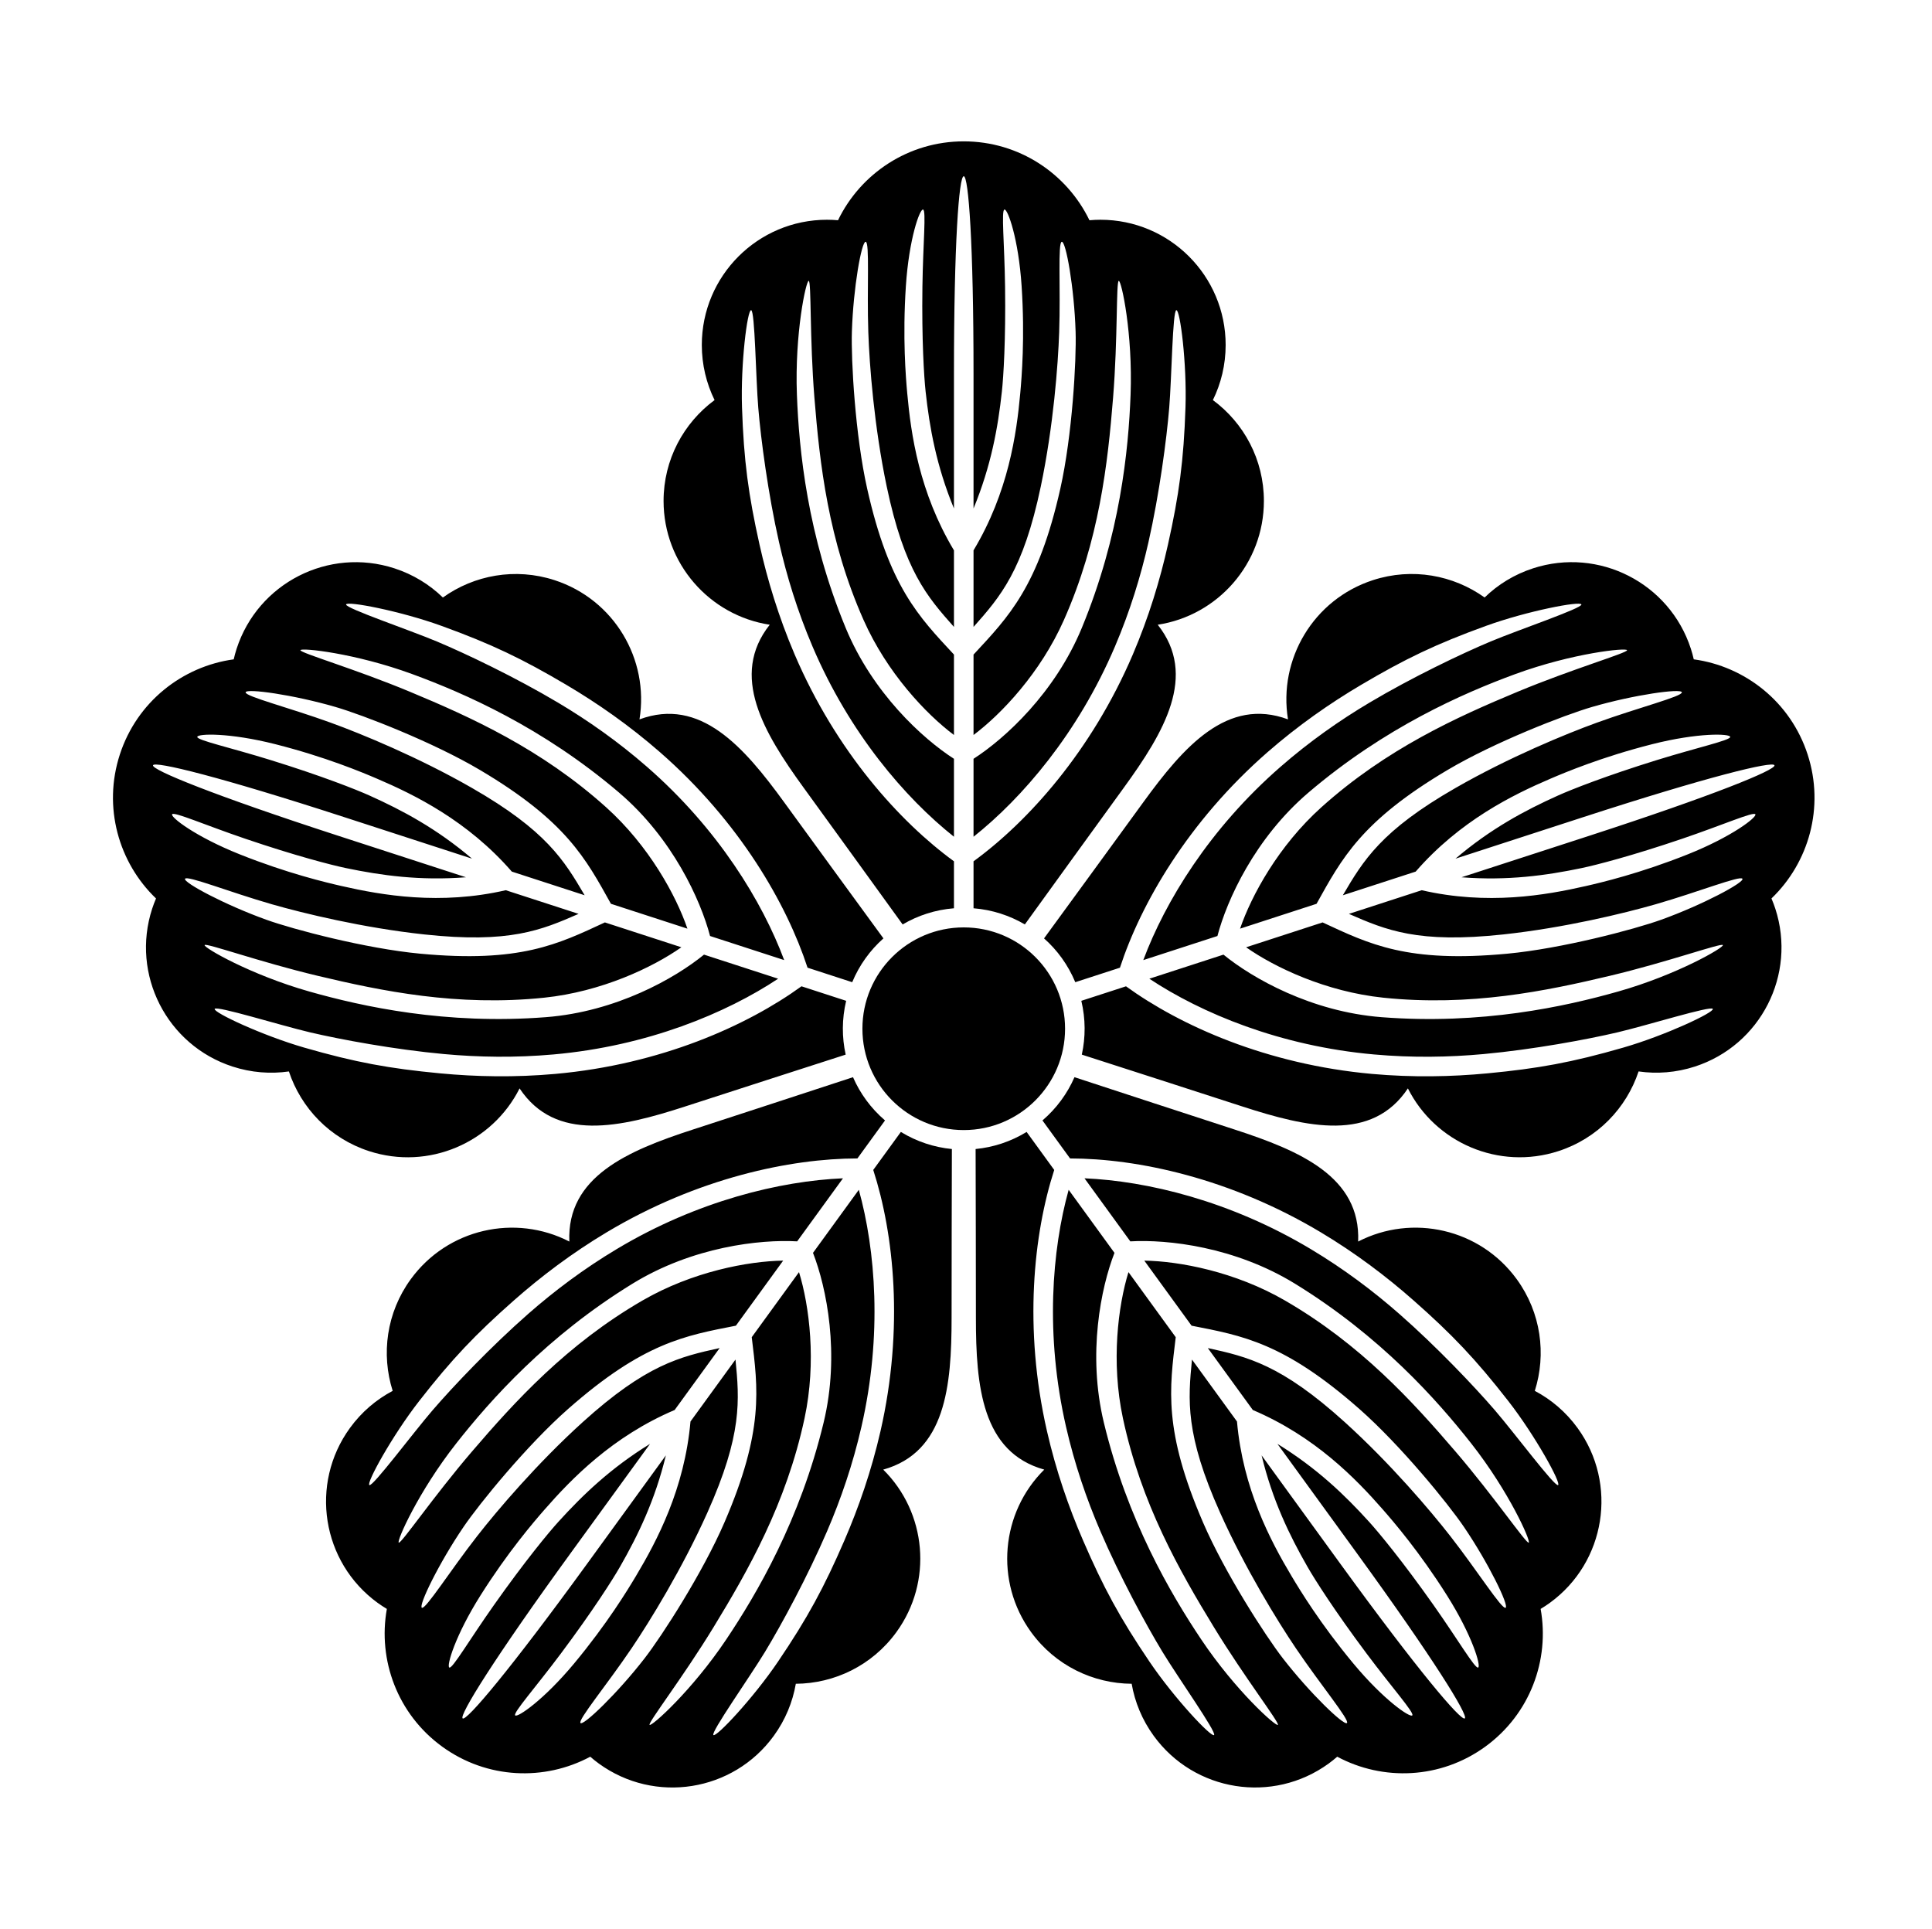 <?xml version="1.0" encoding="UTF-8" standalone="no"?>
<!-- Created with Inkscape (http://www.inkscape.org/) -->

<svg
   version="1.1"
   id="svg318"
   width="795.035"
   height="793.701"
   viewBox="0 0 795.035 793.701"
   sodipodi:docname="Itsutsu Kashiwa.svg"
   inkscape:version="1.2 (dc2aeda, 2022-05-15)"
   xmlns:inkscape="http://www.inkscape.org/namespaces/inkscape"
   xmlns:sodipodi="http://sodipodi.sourceforge.net/DTD/sodipodi-0.dtd"
   xmlns="http://www.w3.org/2000/svg"
   xmlns:svg="http://www.w3.org/2000/svg">
  <defs
     id="defs322">
    <clipPath
       clipPathUnits="userSpaceOnUse"
       id="clipPath817">
      <path
         d="M -540.821,585.848 H 55.455 V -9.428 H -540.821 Z"
         id="path819"
         style="stroke-width:1" />
    </clipPath>
    <clipPath
       clipPathUnits="userSpaceOnUse"
       id="clipPath823">
      <path
         d="M -536.698,584.573 H 59.578 V -10.703 H -536.698 Z"
         id="path825"
         style="stroke-width:1" />
    </clipPath>
    <clipPath
       clipPathUnits="userSpaceOnUse"
       id="clipPath829">
      <path
         d="m -390.077,154.598 h 596.276 v -595.276 h -596.276 z"
         id="path831"
         style="stroke-width:1" />
    </clipPath>
    <clipPath
       clipPathUnits="userSpaceOnUse"
       id="clipPath835">
      <path
         d="M -528.09,575.381 H 68.186 V -19.895 H -528.09 Z"
         id="path837"
         style="stroke-width:1" />
    </clipPath>
    <clipPath
       clipPathUnits="userSpaceOnUse"
       id="clipPath841">
      <path
         d="m -171.152,179.047 h 596.276 v -595.276 h -596.276 z"
         id="path843"
         style="stroke-width:1" />
    </clipPath>
    <clipPath
       clipPathUnits="userSpaceOnUse"
       id="clipPath847">
      <path
         d="m -126.753,394.813 h 596.276 v -595.276 h -596.276 z"
         id="path849"
         style="stroke-width:1" />
    </clipPath>
    <clipPath
       clipPathUnits="userSpaceOnUse"
       id="clipPath853">
      <path
         d="M -531.192,581.588 H 65.084 V -13.688 H -531.192 Z"
         id="path855"
         style="stroke-width:1" />
    </clipPath>
    <clipPath
       clipPathUnits="userSpaceOnUse"
       id="clipPath859">
      <path
         d="m -318.239,503.714 h 596.276 v -595.276 h -596.276 z"
         id="path861"
         style="stroke-width:1" />
    </clipPath>
    <clipPath
       clipPathUnits="userSpaceOnUse"
       id="clipPath865">
      <path
         d="m -480.981,355.253 h 596.276 v -595.276 h -596.276 z"
         id="path867"
         style="stroke-width:1" />
    </clipPath>
    <clipPath
       clipPathUnits="userSpaceOnUse"
       id="clipPath871">
      <path
         d="M -550.264,577.325 H 46.012 V -17.951 H -550.264 Z"
         id="path873"
         style="stroke-width:1" />
    </clipPath>
    <clipPath
       clipPathUnits="userSpaceOnUse"
       id="clipPath877">
      <path
         d="M -561.413,585.852 H 34.863 V -9.424 H -561.413 Z"
         id="path879"
         style="stroke-width:1" />
    </clipPath>
    <clipPath
       clipPathUnits="userSpaceOnUse"
       id="clipPath883">
      <path
         d="M -564.573,585.848 H 31.703 V -9.428 H -564.573 Z"
         id="path885"
         style="stroke-width:1" />
    </clipPath>
    <clipPath
       clipPathUnits="userSpaceOnUse"
       id="clipPath889">
      <path
         d="M -545.417,584.573 H 50.859 V -10.703 H -545.417 Z"
         id="path891"
         style="stroke-width:1" />
    </clipPath>
    <clipPath
       clipPathUnits="userSpaceOnUse"
       id="clipPath895">
      <path
         d="M -584.194,578.938 H 12.082 V -16.338 H -584.194 Z"
         id="path897"
         style="stroke-width:1" />
    </clipPath>
    <clipPath
       clipPathUnits="userSpaceOnUse"
       id="clipPath901">
      <path
         d="M -538.222,577.948 H 58.054 V -17.328 H -538.222 Z"
         id="path903"
         style="stroke-width:1" />
    </clipPath>
    <clipPath
       clipPathUnits="userSpaceOnUse"
       id="clipPath907">
      <path
         d="m -297.44,286.212 h 596.276 v -595.276 h -596.276 z"
         id="path909"
         style="stroke-width:1" />
    </clipPath>
    <clipPath
       clipPathUnits="userSpaceOnUse"
       id="clipPath913">
      <path
         d="M -542.933,584.573 H 53.343 V -10.703 H -542.933 Z"
         id="path915"
         style="stroke-width:1" />
    </clipPath>
    <clipPath
       clipPathUnits="userSpaceOnUse"
       id="clipPath919">
      <path
         d="M -548.983,585.852 H 47.293 V -9.424 H -548.983 Z"
         id="path921"
         style="stroke-width:1" />
    </clipPath>
    <clipPath
       clipPathUnits="userSpaceOnUse"
       id="clipPath925">
      <path
         d="M -553.898,585.848 H 42.379 V -9.428 H -553.898 Z"
         id="path927"
         style="stroke-width:1" />
    </clipPath>
    <clipPath
       clipPathUnits="userSpaceOnUse"
       id="clipPath931">
      <path
         d="M -557.064,585.848 H 39.212 V -9.428 H -557.064 Z"
         id="path933"
         style="stroke-width:1" />
    </clipPath>
    <clipPath
       clipPathUnits="userSpaceOnUse"
       id="clipPath937">
      <path
         d="M -567.775,585.852 H 28.501 V -9.424 H -567.775 Z"
         id="path939"
         style="stroke-width:1" />
    </clipPath>
    <clipPath
       clipPathUnits="userSpaceOnUse"
       id="clipPath944">
      <path
         d="M -572.817,586.135 H 23.459 V -9.141 H -572.817 Z"
         id="path946"
         style="stroke-width:1" />
    </clipPath>
    <clipPath
       clipPathUnits="userSpaceOnUse"
       id="clipPath950">
      <path
         d="M -574.546,585.852 H 21.73 V -9.424 H -574.546 Z"
         id="path952"
         style="stroke-width:1" />
    </clipPath>
    <clipPath
       clipPathUnits="userSpaceOnUse"
       id="clipPath956">
      <path
         d="M -576.369,585.588 H 19.907 V -9.688 H -576.369 Z"
         id="path958"
         style="stroke-width:1" />
    </clipPath>
    <clipPath
       clipPathUnits="userSpaceOnUse"
       id="clipPath962">
      <path
         d="M -557.495,577.85 H 38.781 V -17.426 H -557.495 Z"
         id="path964"
         style="stroke-width:1" />
    </clipPath>
    <clipPath
       clipPathUnits="userSpaceOnUse"
       id="clipPath968">
      <path
         d="M -568.227,575.819 H 28.049 V -19.457 H -568.227 Z"
         id="path970"
         style="stroke-width:1" />
    </clipPath>
    <clipPath
       clipPathUnits="userSpaceOnUse"
       id="clipPath975">
      <path
         d="M -586.545,579.503 H 9.731 V -15.773 H -586.545 Z"
         id="path977"
         style="stroke-width:1" />
    </clipPath>
    <clipPath
       clipPathUnits="userSpaceOnUse"
       id="clipPath981">
      <path
         d="M -556.401,578.014 H 39.875 V -17.262 H -556.401 Z"
         id="path983"
         style="stroke-width:1" />
    </clipPath>
  </defs>
  <sodipodi:namedview
     id="namedview320"
     pagecolor="#ffffff"
     bordercolor="#000000"
     borderopacity="0.25"
     inkscape:showpageshadow="2"
     inkscape:pageopacity="0.0"
     inkscape:pagecheckerboard="0"
     inkscape:deskcolor="#d1d1d1"
     showgrid="false"
     inkscape:zoom="0.29734106"
     inkscape:cx="-215.24105"
     inkscape:cy="396.85068"
     inkscape:window-width="1419"
     inkscape:window-height="456"
     inkscape:window-x="0"
     inkscape:window-y="25"
     inkscape:window-maximized="0"
     inkscape:current-layer="svg318">
    <inkscape:page
       x="0"
       y="0"
       id="page324"
       width="795.035"
       height="793.701" />
  </sodipodi:namedview>
  <path
     d="M 396.587 381.615 C 373.559 381.615 354.891 400.284 354.891 423.311 C 354.891 446.339 373.559 465.011 396.587 465.011 C 419.615 465.011 438.284 446.339 438.284 423.311 C 438.284 400.284 419.615 381.615 396.587 381.615"
     style="fill:#000000;fill-opacity:1;fill-rule:nonzero;stroke:none"
     id="path438" />
  <path
     d="M 520.103 206.13 C 520.103 189.103 511.84 174.014 499.115 164.63 C 502.472 157.787 504.366 150.094 504.366 141.955 C 504.366 113.496 481.294 90.424 452.838 90.424 C 451.311 90.424 449.806 90.501 448.317 90.632 C 439.027 71.421 419.353 58.166 396.585 58.166 C 373.817 58.166 354.141 71.421 344.853 90.632 C 343.362 90.501 341.858 90.424 340.333 90.424 C 311.876 90.424 288.802 113.496 288.802 141.955 C 288.802 150.094 290.697 157.787 294.054 164.63 C 281.329 174.014 273.066 189.103 273.066 206.13 C 273.066 231.922 292.018 253.289 316.754 257.069 C 300.205 277.964 314.174 301.371 330.751 324.191 C 342.094 339.8 360.769 365.63 371.441 380.399 C 377.73 376.703 384.899 374.359 392.562 373.744 L 392.562 354.418 C 370.257 338.164 344.059 309.23 326.967 269.213 C 320.423 253.87 315.796 238.642 312.53 224.006 C 307.984 203.625 306.066 189.59 305.341 167.601 C 304.746 149.613 307.541 127.366 309.106 127.634 C 310.672 127.904 311.005 155.39 312.038 167.847 C 313.106 180.739 316.077 203.229 320.573 223.09 C 323.731 237.047 328.166 251.514 334.371 266.053 C 349.587 301.758 372.507 328.379 392.562 344.312 L 392.562 312.238 C 379.666 303.952 359.067 285.146 348.002 258.369 C 332.215 220.165 328.794 185.183 327.934 162.439 C 326.986 137.29 331.679 115.433 332.797 115.578 C 333.91 115.724 333.173 139.252 335.134 163.634 C 337.311 190.662 340.798 222.313 355.393 255.178 C 365.007 276.83 381.019 293.779 392.562 302.442 L 392.562 269.35 C 378.078 253.758 365.879 241.381 356.833 201.009 C 351.929 179.13 350.189 148.278 350.559 136.478 C 351.125 118.381 354.543 99.272 356.239 99.488 C 357.934 99.704 356.699 118.553 357.317 136.692 C 357.777 150.165 359.707 175.477 364.885 200.166 C 372.138 234.769 381.499 245.51 392.562 257.971 L 392.562 226.463 C 378.281 202.665 374.859 178.727 373.331 161.767 C 372.754 155.37 371.373 138.994 372.775 117.71 C 374.057 98.268 378.482 85.93 379.847 86.23 C 381.21 86.53 379.822 100.28 379.582 117.986 C 379.287 139.838 380.235 155.019 380.895 161.093 C 382.505 175.911 385.319 191.695 392.562 209.235 L 392.562 153.785 C 392.562 100.273 394.611 72.518 396.59 72.518 C 398.569 72.518 400.617 100.273 400.617 153.785 L 400.617 209.235 C 407.858 191.695 410.675 175.911 412.285 161.093 C 412.945 155.019 413.893 139.838 413.595 117.986 C 413.357 100.28 411.967 86.53 413.333 86.23 C 414.697 85.93 419.125 98.268 420.405 117.71 C 421.806 138.994 420.423 155.37 419.849 161.767 C 418.319 178.727 414.899 202.665 400.617 226.463 L 400.617 257.971 C 411.682 245.51 421.041 234.769 428.295 200.166 C 433.47 175.477 435.403 150.165 435.861 136.692 C 436.478 118.553 435.243 99.704 436.939 99.488 C 438.634 99.272 442.054 118.381 442.621 136.478 C 442.99 148.278 441.25 179.13 436.347 201.009 C 427.299 241.381 415.101 253.758 400.617 269.35 L 400.617 302.442 C 412.161 293.779 428.173 276.83 437.786 255.178 C 452.382 222.313 455.866 190.662 458.043 163.634 C 460.007 139.252 459.267 115.724 460.383 115.578 C 461.499 115.433 466.192 137.29 465.243 162.439 C 464.386 185.183 460.963 220.165 445.178 258.369 C 434.113 285.146 413.513 303.952 400.617 312.238 L 400.617 344.312 C 420.674 328.379 443.591 301.758 458.806 266.053 C 465.012 251.514 469.447 237.047 472.606 223.09 C 477.1 203.229 480.072 180.739 481.142 167.847 C 482.174 155.39 482.507 127.904 484.072 127.634 C 485.636 127.366 488.434 149.613 487.839 167.601 C 487.114 189.59 485.194 203.625 480.647 224.006 C 477.384 238.642 472.755 253.87 466.21 269.213 C 449.121 309.23 422.921 338.164 400.617 354.418 L 400.617 373.744 C 408.277 374.359 415.445 376.703 421.733 380.396 C 432.403 365.628 451.075 339.8 462.416 324.191 C 478.996 301.371 492.964 277.964 476.415 257.069 C 501.151 253.289 520.103 231.922 520.103 206.13"
     style="fill:#000000;fill-opacity:1;fill-rule:nonzero;stroke:none"
     id="path442" />
  <path
     d="M 228.203 238.729 C 212.01 233.469 195.106 236.662 182.247 245.868 C 176.779 240.558 170.046 236.38 162.306 233.866 C 135.238 225.07 106.166 239.884 97.371 266.948 C 96.899 268.4 96.51 269.857 96.175 271.312 C 75.033 274.209 56.347 288.825 49.311 310.479 C 42.277 332.134 48.801 354.941 64.202 369.711 C 63.618 371.089 63.078 372.495 62.607 373.946 C 53.813 401.01 68.626 430.083 95.694 438.878 C 103.434 441.394 111.335 441.968 118.882 440.891 C 123.874 455.894 135.671 468.414 151.863 473.676 C 176.394 481.646 202.571 470.224 213.81 447.867 C 228.568 470.062 255.147 464.01 281.972 455.296 C 300.323 449.331 330.66 439.555 348.003 433.966 C 346.432 426.846 346.416 419.301 348.2 411.826 C 342.857 410.089 336.767 408.11 329.82 405.851 C 307.469 422.042 271.856 438.018 228.515 441.903 C 211.899 443.388 195.988 443.086 181.062 441.667 C 160.273 439.692 146.331 437.179 125.191 431.078 C 107.903 426.081 87.609 416.549 88.347 415.142 C 89.087 413.737 115.331 421.913 127.499 424.782 C 140.089 427.747 162.396 431.873 182.674 433.734 C 196.926 435.045 212.054 435.297 227.799 433.889 C 266.458 430.451 298.857 416.879 320.209 402.729 C 310.16 399.463 299.939 396.143 289.706 392.818 C 277.842 402.523 253.587 416.301 224.702 418.55 C 183.491 421.758 149.163 414.203 127.269 407.993 C 103.057 401.122 83.718 389.903 84.201 388.889 C 84.685 387.873 106.833 395.843 130.629 401.513 C 157.007 407.794 188.183 414.258 223.952 410.537 C 247.515 408.083 268.583 398.091 280.39 389.791 C 269.786 386.346 259.231 382.914 248.915 379.565 C 229.611 388.523 214.07 396.297 172.879 392.427 C 150.555 390.331 120.675 382.451 109.566 378.453 C 92.531 372.321 75.415 363.165 76.142 361.618 C 76.871 360.073 94.418 367.073 111.859 372.091 C 124.815 375.818 149.485 381.802 174.566 384.507 C 209.716 388.302 222.824 382.722 238.095 376.047 C 227.712 372.674 217.655 369.409 208.128 366.313 C 181.082 372.539 157.259 368.395 140.655 364.61 C 134.394 363.179 118.395 359.433 98.582 351.523 C 80.489 344.297 70.121 336.274 70.83 335.071 C 71.535 333.866 84.183 339.435 100.95 345.135 C 121.642 352.169 136.371 355.958 142.351 357.206 C 156.943 360.255 172.824 362.455 191.743 360.987 C 167.834 353.218 149.481 347.257 139.007 343.853 C 88.114 327.317 62.35 316.791 62.963 314.911 C 63.574 313.029 90.603 319.655 141.497 336.191 C 151.973 339.594 170.323 345.557 194.232 353.326 C 179.79 341.023 165.647 333.465 152.051 327.357 C 146.481 324.85 132.335 319.258 111.459 312.785 C 94.546 307.541 81.041 304.613 81.177 303.224 C 81.313 301.833 94.414 301.436 113.301 306.226 C 133.978 311.47 149.123 317.843 155.029 320.369 C 170.687 327.063 192.398 337.714 210.619 358.65 C 220.144 361.745 230.202 365.013 240.583 368.386 C 232.151 354.015 224.827 341.794 194.16 324.201 C 172.278 311.649 148.803 301.99 136.129 297.39 C 119.071 291.198 100.762 286.546 101.081 284.868 C 101.399 283.19 120.63 285.842 138.015 290.896 C 149.353 294.192 178.158 305.38 197.451 316.803 C 233.05 337.883 241.052 353.311 251.404 371.903 C 261.72 375.255 272.275 378.685 282.879 382.13 C 278.206 368.474 267.035 348.009 249.414 332.174 C 222.666 308.138 193.642 295.042 168.608 284.62 C 146.025 275.218 123.423 268.65 123.629 267.544 C 123.835 266.438 146.073 268.728 169.699 277.402 C 191.064 285.248 223.275 299.313 254.731 326.13 C 276.779 344.929 288.299 370.331 292.195 385.157 C 302.427 388.482 312.649 391.802 322.699 395.067 C 313.743 371.07 295.507 341.046 266.251 315.542 C 254.34 305.148 241.954 296.461 229.655 289.142 C 212.155 278.73 191.683 268.954 179.755 263.956 C 168.227 259.122 142.186 250.313 142.414 248.74 C 142.642 247.168 164.666 251.385 181.587 257.508 C 202.278 264.994 215.032 271.156 233.011 281.777 C 245.922 289.405 258.975 298.512 271.543 309.479 C 304.321 338.097 323.744 371.955 332.308 398.19 C 339.256 400.449 345.349 402.427 350.689 404.165 C 353.641 397.067 358.087 390.977 363.541 386.135 C 352.793 371.425 334.001 345.686 322.659 330.075 C 306.079 307.255 288.136 286.74 263.15 296.024 C 267.196 271.326 252.732 246.7 228.203 238.729"
     style="fill:#000000;fill-opacity:1;fill-rule:nonzero;stroke:none"
     id="path446" />
  <path
     d="M 169.004 526.417 C 158.996 540.19 156.811 557.256 161.591 572.329 C 154.853 575.889 148.8 581.001 144.016 587.584 C 127.285 610.61 132.392 642.835 155.413 659.565 C 156.647 660.461 157.911 661.281 159.195 662.053 C 155.416 683.053 163.543 705.341 181.963 718.723 C 200.383 732.107 224.089 732.947 242.897 722.867 C 244.025 723.849 245.197 724.797 246.433 725.693 C 269.452 742.419 301.682 737.315 318.41 714.289 C 323.194 707.706 326.184 700.37 327.488 692.857 C 343.301 692.747 358.856 685.395 368.864 671.622 C 384.023 650.755 381.249 622.329 363.458 604.731 C 389.129 597.555 391.587 570.406 391.587 542.204 C 391.585 522.906 391.659 491.032 391.706 472.813 C 384.449 472.105 377.269 469.789 370.709 465.781 C 367.408 470.324 363.644 475.508 359.349 481.417 C 367.841 507.674 372.027 546.482 362.333 588.904 C 358.608 605.165 353.404 620.203 347.441 633.963 C 339.14 653.125 332.441 665.607 320.105 683.823 C 310.013 698.723 294.676 715.078 293.565 713.941 C 292.457 712.805 308.344 690.373 314.832 679.685 C 321.544 668.627 332.361 648.687 340.397 629.977 C 346.045 616.829 350.96 602.518 354.485 587.108 C 363.165 549.278 360.269 514.272 353.41 489.592 C 347.198 498.141 340.88 506.836 334.556 515.54 C 340.121 529.824 345.73 557.146 338.942 585.316 C 329.258 625.501 311.468 655.813 298.793 674.717 C 284.777 695.619 268.132 710.547 267.313 709.771 C 266.497 708.998 280.924 690.398 293.669 669.518 C 307.793 646.37 323.577 618.717 331.088 583.55 C 336.037 560.384 333.045 537.258 328.798 523.466 C 322.246 532.485 315.722 541.464 309.348 550.24 C 311.9 571.365 314.494 588.55 298.084 626.529 C 289.19 647.111 272.462 673.094 265.228 682.422 C 254.133 696.729 240.136 710.179 238.889 709.01 C 237.646 707.838 249.725 693.313 259.886 678.277 C 267.433 667.107 280.75 645.495 291.074 622.477 C 305.545 590.22 304.286 576.026 302.657 559.444 C 296.244 568.274 290.028 576.832 284.14 584.933 C 281.704 612.581 270.402 633.958 261.67 648.578 C 258.376 654.091 249.868 668.151 236.222 684.547 C 223.759 699.523 212.925 706.903 211.999 705.859 C 211.072 704.815 220.277 694.505 230.877 680.323 C 243.962 662.818 252.118 649.977 255.154 644.677 C 262.562 631.742 269.561 617.318 274.012 598.87 C 259.236 619.211 247.894 634.823 241.42 643.731 C 209.965 687.023 191.993 708.274 190.395 707.11 C 188.795 705.947 203.451 682.289 234.903 638.995 C 241.376 630.086 252.718 614.477 267.496 594.135 C 251.328 604.07 239.772 615.185 229.76 626.226 C 225.655 630.753 215.968 642.477 203.361 660.329 C 193.145 674.794 186.189 686.734 184.911 686.177 C 183.629 685.617 187.299 673.034 197.692 656.553 C 209.069 638.507 219.809 626.073 224.037 621.237 C 235.243 608.414 252.081 591.057 277.622 580.198 C 283.509 572.097 289.725 563.54 296.142 554.709 C 279.868 558.286 265.982 561.474 239.774 585.206 C 221.073 602.138 204.635 621.479 196.343 632.11 C 185.181 646.419 175.1 662.398 173.603 661.575 C 172.103 660.753 180.569 643.283 190.748 628.31 C 197.387 618.547 216.928 594.61 233.755 579.789 C 264.804 552.445 281.949 549.605 302.83 545.502 C 309.204 536.729 315.728 527.75 322.282 518.729 C 307.853 518.956 284.936 523.256 264.43 535.12 C 233.304 553.133 211.881 576.688 194.232 597.277 C 178.313 615.846 165.084 635.315 164.092 634.777 C 163.105 634.239 172.155 613.797 187.707 594.007 C 201.769 576.114 225.1 549.824 260.326 528.193 C 285.017 513.037 312.738 509.93 328.04 510.805 C 334.364 502.1 340.681 493.404 346.893 484.857 C 321.304 485.958 287.113 494.026 253.816 513.966 C 240.249 522.081 228.159 531.177 217.4 540.612 C 202.089 554.04 186.465 570.488 178.025 580.286 C 169.865 589.758 153.44 611.802 152.015 611.099 C 150.591 610.398 161.407 590.756 172.459 576.556 C 185.973 559.188 195.773 548.964 211.431 535.146 C 222.675 525.224 235.368 515.625 249.684 507.06 C 287.032 484.729 325.234 476.722 352.832 476.68 C 357.126 470.772 360.89 465.589 364.192 461.048 C 358.358 456.048 353.936 449.939 351.02 443.253 C 333.708 448.928 303.421 458.849 285.069 464.813 C 258.241 473.526 233.185 484.253 234.291 510.886 C 212.057 499.404 184.163 505.55 169.004 526.417"
     style="fill:#000000;fill-opacity:1;fill-rule:nonzero;stroke:none"
     id="path450" />
  <path
     d="M 424.319 671.618 C 434.326 685.391 449.88 692.746 465.691 692.855 C 466.996 700.366 469.988 707.702 474.77 714.287 C 491.499 737.313 523.725 742.415 546.748 725.691 C 547.983 724.793 549.155 723.845 550.283 722.863 C 569.089 732.946 592.797 732.105 611.217 718.719 C 629.637 705.339 637.764 683.05 633.985 662.05 C 635.269 661.279 636.532 660.459 637.766 659.561 C 660.788 642.837 665.896 610.605 649.165 587.582 C 644.381 580.998 638.328 575.886 631.586 572.326 C 636.368 557.252 634.182 540.186 624.177 526.413 C 609.016 505.545 581.123 499.402 558.889 510.884 C 559.996 484.252 534.939 473.525 508.113 464.809 C 489.76 458.848 459.47 448.925 442.156 443.252 C 439.24 449.936 434.819 456.045 428.98 461.048 C 432.282 465.592 436.048 470.772 440.34 476.686 C 467.939 476.722 506.14 484.733 543.488 507.064 C 557.803 515.629 570.497 525.225 581.74 535.149 C 597.399 548.965 607.199 559.194 620.712 576.556 C 631.765 590.758 642.58 610.399 641.157 611.102 C 639.732 611.806 623.308 589.764 615.148 580.29 C 606.707 570.49 591.084 554.042 575.772 540.618 C 565.013 531.181 552.923 522.085 539.355 513.97 C 506.061 494.028 471.872 485.962 446.28 484.858 C 452.491 493.408 458.808 502.105 465.131 510.809 C 480.436 509.928 508.155 513.037 532.847 528.197 C 568.073 549.826 591.404 576.116 605.465 594.012 C 621.016 613.801 630.069 634.241 629.077 634.779 C 628.089 635.318 614.859 615.85 598.94 597.277 C 581.291 576.689 559.867 553.134 528.741 535.124 C 508.237 523.257 485.319 518.957 470.89 518.733 C 477.444 527.754 483.967 536.73 490.344 545.504 C 511.223 549.605 528.368 552.449 559.417 579.793 C 576.245 594.61 595.785 618.547 602.423 628.313 C 612.603 643.285 621.069 660.754 619.571 661.579 C 618.072 662.399 607.991 646.423 596.829 632.113 C 588.54 621.482 572.097 602.14 553.397 585.206 C 527.192 561.478 513.305 558.29 497.028 554.712 C 503.445 563.542 509.663 572.097 515.549 580.201 C 541.092 591.061 557.929 608.415 569.136 621.238 C 573.361 626.074 584.103 638.511 595.48 656.555 C 605.873 673.037 609.544 685.621 608.264 686.178 C 606.984 686.738 600.025 674.798 589.812 660.334 C 577.205 642.479 567.515 630.754 563.412 626.23 C 553.4 615.186 541.844 604.072 525.676 594.14 C 540.455 614.478 551.795 630.09 558.269 639.001 C 589.723 682.293 604.379 705.951 602.777 707.113 C 601.179 708.274 583.205 687.025 551.751 643.735 C 545.277 634.823 533.936 619.211 519.159 598.873 C 523.609 617.321 530.611 631.743 538.019 644.681 C 541.053 649.982 549.211 662.818 562.292 680.323 C 572.895 694.511 582.1 704.815 581.173 705.861 C 580.245 706.907 569.413 699.53 556.949 684.55 C 543.303 668.151 534.795 654.094 531.504 648.579 C 522.772 633.962 511.465 612.582 509.032 584.936 C 503.144 576.834 496.929 568.277 490.512 559.446 C 488.887 576.03 487.628 590.22 502.1 622.479 C 512.423 645.495 525.737 667.11 533.288 678.279 C 543.447 693.315 555.527 707.842 554.283 709.011 C 553.035 710.183 539.037 696.735 527.944 682.425 C 520.708 673.094 503.98 647.113 495.087 626.533 C 478.679 588.55 481.272 571.368 483.824 550.241 C 477.45 541.465 470.928 532.488 464.374 523.468 C 460.128 537.261 457.136 560.384 462.083 583.55 C 469.595 618.722 485.378 646.375 499.504 669.522 C 512.248 690.402 526.673 708.998 525.856 709.774 C 525.04 710.547 508.396 695.626 494.381 674.719 C 481.708 655.815 463.914 625.503 454.23 585.316 C 447.444 557.149 453.054 529.826 458.616 515.542 C 452.291 506.84 445.974 498.145 439.763 489.592 C 432.903 514.272 430.011 549.28 438.684 587.113 C 442.212 602.522 447.126 616.831 452.775 629.979 C 460.814 648.689 471.628 668.631 478.34 679.686 C 484.827 690.373 500.715 712.809 499.605 713.946 C 498.499 715.085 483.16 698.727 473.07 683.826 C 460.728 665.607 454.032 653.126 445.732 633.965 C 439.767 620.206 434.564 605.167 430.84 588.908 C 421.142 546.488 425.332 507.678 433.823 481.421 C 429.53 475.509 425.762 470.327 422.464 465.783 C 415.906 469.788 408.73 472.105 401.471 472.813 C 401.519 491.033 401.595 522.902 401.595 542.2 C 401.592 570.405 404.051 597.55 429.722 604.728 C 411.931 622.323 409.156 650.754 424.319 671.618"
     style="fill:#000000;fill-opacity:1;fill-rule:nonzero;stroke:none"
     id="path454" />
  <path
     d="M 641.309 473.67 C 657.502 468.41 669.301 455.886 674.293 440.883 C 681.837 441.965 689.738 441.386 697.478 438.873 C 724.549 430.079 739.359 401.006 730.569 373.941 C 730.097 372.488 729.555 371.082 728.971 369.706 C 744.373 354.937 750.897 332.128 743.861 310.473 C 736.827 288.821 718.141 274.204 697 271.308 C 696.665 269.849 696.273 268.395 695.801 266.943 C 687.009 239.881 657.934 225.063 630.866 233.86 C 623.126 236.375 616.394 240.552 610.926 245.861 C 598.066 236.657 581.162 233.46 564.971 238.723 C 540.44 246.693 525.976 271.324 530.025 296.014 C 505.039 286.733 487.095 307.249 470.515 330.069 C 459.175 345.68 440.379 371.422 429.632 386.137 C 435.088 390.973 439.534 397.069 442.487 404.165 C 447.829 402.433 453.919 400.449 460.868 398.197 C 469.432 371.96 488.855 338.101 521.633 309.481 C 534.204 298.516 547.253 289.408 560.167 281.781 C 578.142 271.16 590.898 264.999 611.588 257.511 C 628.512 251.389 650.533 247.172 650.762 248.745 C 650.992 250.317 624.953 259.127 613.421 263.957 C 601.493 268.956 581.022 278.734 563.523 289.148 C 551.221 296.462 538.836 305.152 526.924 315.548 C 497.669 341.05 479.435 371.074 470.477 395.072 C 480.528 391.806 490.749 388.485 500.981 385.16 C 504.875 370.332 516.397 344.933 538.445 326.133 C 569.9 299.314 602.112 285.25 623.478 277.406 C 647.104 268.732 669.342 266.441 669.549 267.549 C 669.754 268.655 647.15 275.222 624.566 284.622 C 599.534 295.046 570.512 308.142 543.763 332.178 C 526.143 348.01 514.971 368.48 510.299 382.134 C 520.903 378.686 531.456 375.258 541.771 371.905 C 552.124 353.316 560.125 337.888 595.725 316.808 C 615.02 305.382 643.822 294.194 655.161 290.898 C 672.546 285.845 691.776 283.193 692.096 284.872 C 692.413 286.55 674.104 291.201 657.046 297.394 C 644.374 301.994 620.898 311.653 599.016 324.206 C 568.349 341.796 561.025 354.017 552.593 368.392 C 562.975 365.02 573.033 361.749 582.558 358.656 C 600.781 337.718 622.489 327.068 638.146 320.372 C 644.052 317.848 659.198 311.476 679.877 306.229 C 698.762 301.44 711.863 301.837 711.999 303.228 C 712.137 304.617 698.629 307.545 681.717 312.789 C 660.84 319.261 646.694 324.853 641.124 327.358 C 627.528 333.468 613.386 341.024 598.944 353.332 C 622.853 345.561 641.206 339.6 651.68 336.194 C 702.573 319.66 729.603 313.033 730.213 314.913 C 730.825 316.794 705.061 327.321 654.17 343.86 C 643.694 347.262 625.342 353.225 601.433 360.99 C 620.352 362.46 636.232 360.258 650.825 357.212 C 656.805 355.962 671.536 352.17 692.226 345.138 C 708.994 339.44 721.641 333.869 722.345 335.073 C 723.055 336.278 712.691 344.301 694.593 351.526 C 674.781 359.438 658.781 363.186 652.521 364.613 C 635.92 368.4 612.094 372.545 585.046 366.316 C 575.522 369.413 565.464 372.678 555.083 376.053 C 570.351 382.722 583.46 388.306 618.613 384.512 C 643.692 381.806 668.361 375.821 681.317 372.092 C 698.758 367.08 716.306 360.08 717.035 361.621 C 717.762 363.17 700.648 372.326 683.612 378.457 C 672.502 382.454 642.621 390.334 620.298 392.43 C 579.106 396.304 563.564 388.525 544.26 379.566 C 533.947 382.92 523.392 386.348 512.787 389.796 C 524.593 398.094 545.661 408.085 569.223 410.537 C 604.992 414.262 636.17 407.801 662.549 401.517 C 686.345 395.848 708.489 387.876 708.975 388.892 C 709.457 389.908 690.122 401.126 665.908 407.993 C 644.014 414.205 609.686 421.761 568.473 418.554 C 539.589 416.303 515.336 402.525 503.471 392.821 C 493.239 396.146 483.017 399.47 472.967 402.733 C 494.317 416.883 526.719 430.451 565.38 433.891 C 581.124 435.301 596.252 435.05 610.502 433.738 C 630.78 431.875 653.088 427.753 665.676 424.785 C 677.845 421.919 704.09 413.739 704.83 415.145 C 705.569 416.551 685.276 426.085 667.985 431.079 C 646.845 437.186 632.904 439.697 612.116 441.67 C 597.188 443.089 581.277 443.391 564.661 441.91 C 521.32 438.025 485.708 422.046 463.356 405.858 C 456.408 408.113 450.317 410.094 444.976 411.826 C 446.757 419.301 446.743 426.842 445.173 433.965 C 462.516 439.55 492.849 449.326 511.201 455.29 C 538.028 464.009 564.604 470.058 579.362 447.863 C 590.601 470.217 616.781 481.643 641.309 473.67"
     style="fill:#000000;fill-opacity:1;fill-rule:nonzero;stroke:none"
     id="path458" />
</svg>

